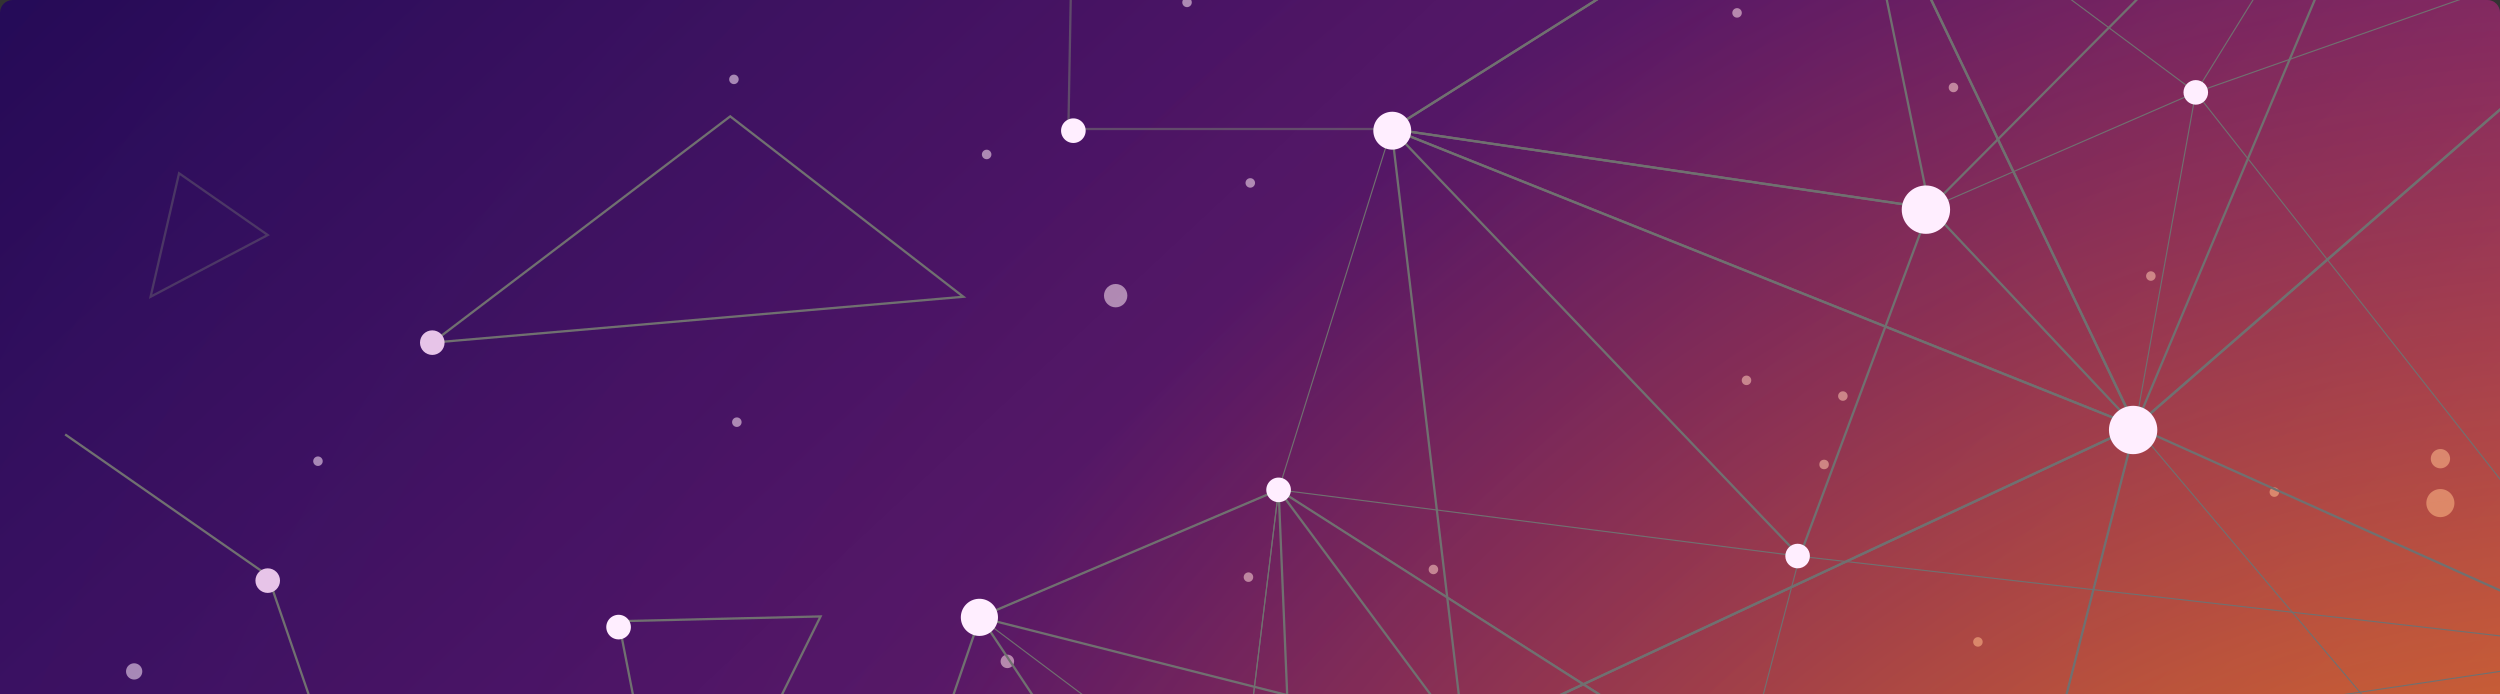 <svg xmlns="http://www.w3.org/2000/svg" xmlns:xlink="http://www.w3.org/1999/xlink" viewBox="0 0 989.505 274.753">
  <rect x="0" y="0" width="989.505" height="274.753" fill="#333333" stroke="none"/>
  <defs>
    <style>
      .cls-1 {
        fill: #fff;
      }

      .cls-1, .cls-10, .cls-11, .cls-12, .cls-13, .cls-14, .cls-9 {
        stroke: #707070;
      }

      .cls-10, .cls-11, .cls-12, .cls-13, .cls-14, .cls-2, .cls-9 {
        fill: none;
      }

      .cls-3 {
        clip-path: url(#clip-path);
      }

      .cls-4 {
        clip-path: url(#clip-path-2);
      }

      .cls-5 {
        fill: url(#linear-gradient);
      }

      .cls-6 {
        opacity: 0.55;
      }

      .cls-7 {
        fill: #fef;
      }

      .cls-8 {
        fill: url(#radial-gradient);
      }

      .cls-10, .cls-12, .cls-13, .cls-14, .cls-9 {
        stroke-miterlimit: 10;
      }

      .cls-9 {
        stroke-width: 0.452px;
      }

      .cls-10, .cls-11, .cls-12, .cls-13, .cls-14 {
        stroke-width: 0.904px;
      }

      .cls-11 {
        stroke-linecap: round;
        stroke-linejoin: round;
      }

      .cls-12 {
        opacity: 0.6;
      }

      .cls-13 {
        opacity: 0.4;
      }

      .cls-14 {
        opacity: 0.41;
      }

      .cls-15 {
        fill: #e7c4e8;
      }
    </style>
    <clipPath id="clip-path">
      <path id="Rectangle_2" data-name="Rectangle 2" class="cls-1" d="M5,0H984.505a5,5,0,0,1,5,5V274.753a0,0,0,0,1,0,0H0a0,0,0,0,1,0,0V5A5,5,0,0,1,5,0Z" transform="translate(299 -882)"/>
    </clipPath>
    <clipPath id="clip-path-2">
      <rect id="Rectangle_4" data-name="Rectangle 4" class="cls-2" width="1009.563" height="1009.563"/>
    </clipPath>
    <linearGradient id="linear-gradient" x1="0.958" y1="0.99" x2="-0.035" y2="-0.072" gradientUnits="objectBoundingBox">
      <stop offset="0" stop-color="#8f258f"/>
      <stop offset="1" stop-color="#004"/>
    </linearGradient>
    <radialGradient id="radial-gradient" cx="1488.54" cy="1330.301" r="1667.818" gradientUnits="userSpaceOnUse">
      <stop offset="0.08" stop-color="#ffab00"/>
      <stop offset="0.1" stop-color="orange" stop-opacity="0.929"/>
      <stop offset="0.36" stop-color="#ff7100" stop-opacity="0.302"/>
      <stop offset="0.47" stop-color="#ff5c00" stop-opacity="0.051"/>
      <stop offset="0.7" stop-color="#ff7db1" stop-opacity="0.02"/>
      <stop offset="1" stop-color="#ff8cff" stop-opacity="0"/>
    </radialGradient>
  </defs>
  <g id="Mask_Group_1" data-name="Mask Group 1" class="cls-3" transform="translate(-299 882)">
    <g id="Artboard_1" data-name="Artboard 1" transform="translate(278.85 -1005.455)">
      <g id="BACKGROUND_1" data-name="BACKGROUND 1" transform="translate(17 -241.95)">
        <g id="Group_3" data-name="Group 3" class="cls-4">
          <rect id="Rectangle_3" data-name="Rectangle 3" class="cls-5" width="1009.563" height="1009.563"/>
          <g id="Group_1" data-name="Group 1" class="cls-6" transform="translate(0.141 14.491)">
            <path id="Path_1" data-name="Path 1" class="cls-7" d="M258.34,265.548a1.878,1.878,0,1,1-1.858-1.878,1.878,1.878,0,0,1,1.858,1.878Z" transform="translate(313.9 310.758)"/>
            <path id="Path_2" data-name="Path 2" class="cls-7" d="M225.561,266.913a1.878,1.878,0,1,1-1.878-1.878,1.858,1.858,0,0,1,1.878,1.878Z" transform="translate(273.466 312.442)"/>
            <path id="Path_3" data-name="Path 3" class="cls-7" d="M184.083,282.293a2.666,2.666,0,1,1-.795-1.919A2.685,2.685,0,0,1,184.083,282.293Z" transform="translate(220.308 330.417)"/>
            <path id="Path_4" data-name="Path 4" class="cls-7" d="M184.472,293.186a2.948,2.948,0,1,1-2.948-2.948,2.948,2.948,0,0,1,2.948,2.948Z" transform="translate(220.141 343.532)"/>
            <path id="Path_5" data-name="Path 5" class="cls-7" d="M209.75,302.168a1.878,1.878,0,1,1-1.878-1.878,1.878,1.878,0,0,1,1.878,1.878Z" transform="translate(253.962 355.932)"/>
            <path id="Path_6" data-name="Path 6" class="cls-7" d="M270.011,321.333a1.878,1.878,0,1,1-1.878-1.878,1.878,1.878,0,0,1,1.878,1.878Z" transform="translate(328.297 379.572)"/>
            <path id="Path_7" data-name="Path 7" class="cls-7" d="M308.787,347.855a1.878,1.878,0,1,1-.873-1.787,1.878,1.878,0,0,1,.873,1.787Z" transform="translate(376.141 412.049)"/>
            <path id="Path_8" data-name="Path 8" class="cls-7" d="M324.187,386.06a1.878,1.878,0,1,1-1.858-1.878,1.878,1.878,0,0,1,1.858,1.878Z" transform="translate(395.126 459.415)"/>
            <path id="Path_9" data-name="Path 9" class="cls-7" d="M264.234,402.766a1.878,1.878,0,1,1-1.858-1.878,1.858,1.858,0,0,1,1.858,1.878Z" transform="translate(321.171 480.023)"/>
            <path id="Path_10" data-name="Path 10" class="cls-7" d="M183.624,403.9a1.878,1.878,0,1,1-1.878-1.878A1.878,1.878,0,0,1,183.624,403.9Z" transform="translate(221.735 481.417)"/>
            <path id="Path_11" data-name="Path 11" class="cls-7" d="M176.853,406.671a1.878,1.878,0,1,1-1.878-1.878A1.878,1.878,0,0,1,176.853,406.671Z" transform="translate(213.383 484.84)"/>
            <path id="Path_12" data-name="Path 12" class="cls-7" d="M188.244,395.877A1.878,1.878,0,1,1,186.366,394,1.878,1.878,0,0,1,188.244,395.877Z" transform="translate(227.434 471.526)"/>
            <path id="Path_13" data-name="Path 13" class="cls-7" d="M247.18,343.913a2.786,2.786,0,1,1-.816-1.991,2.807,2.807,0,0,1,.816,1.991Z" transform="translate(297.842 406.28)"/>
            <path id="Path_14" data-name="Path 14" class="cls-7" d="M287.4,358.117a1.878,1.878,0,1,1-1.878-1.878,1.878,1.878,0,0,1,1.878,1.878Z" transform="translate(349.752 424.947)"/>
            <path id="Path_15" data-name="Path 15" class="cls-7" d="M370.482,358.965a4.281,4.281,0,1,1-1.261-3.034A4.3,4.3,0,0,1,370.482,358.965Z" transform="translate(446.255 423.029)"/>
            <path id="Path_16" data-name="Path 16" class="cls-7" d="M444.049,348.914a1.878,1.878,0,1,1-1.878-1.878,1.878,1.878,0,0,1,1.878,1.878Z" transform="translate(542.981 413.595)"/>
            <path id="Path_17" data-name="Path 17" class="cls-7" d="M439.8,247.074a3.816,3.816,0,1,1-3.715-3.9,3.816,3.816,0,0,1,3.715,3.9Z" transform="translate(532.956 285.477)"/>
            <path id="Path_18" data-name="Path 18" class="cls-7" d="M442.485,255.816a5.553,5.553,0,1,1-5.553-5.553A5.553,5.553,0,0,1,442.485,255.816Z" transform="translate(531.985 294.221)"/>
            <path id="Path_19" data-name="Path 19" class="cls-7" d="M407.355,251.843a1.878,1.878,0,1,1-1.878-1.878,1.878,1.878,0,0,1,1.878,1.878Z" transform="translate(497.718 293.853)"/>
            <path id="Path_20" data-name="Path 20" class="cls-7" d="M385.464,213.747a1.878,1.878,0,1,1-.873-1.787,1.878,1.878,0,0,1,.873,1.787Z" transform="translate(470.726 246.62)"/>
            <path id="Path_21" data-name="Path 21" class="cls-7" d="M350.494,180.138a1.878,1.878,0,1,1-1.878-1.878,1.858,1.858,0,0,1,1.878,1.878Z" transform="translate(427.576 205.401)"/>
            <path id="Path_22" data-name="Path 22" class="cls-7" d="M312.146,166.921a1.878,1.878,0,1,1-1.858-1.878,1.877,1.877,0,0,1,1.858,1.878Z" transform="translate(380.273 189.098)"/>
            <path id="Path_23" data-name="Path 23" class="cls-7" d="M294.364,155.61a1.878,1.878,0,1,1-1.878-1.858A1.878,1.878,0,0,1,294.364,155.61Z" transform="translate(358.338 175.17)"/>
            <path id="Path_24" data-name="Path 24" class="cls-7" d="M179.168,192.007a1.878,1.878,0,1,1-1.878-1.878,1.878,1.878,0,0,1,1.878,1.878Z" transform="translate(216.238 220.042)"/>
            <path id="Path_25" data-name="Path 25" class="cls-7" d="M134.384,178.7a1.878,1.878,0,1,1-1.878-1.878A1.878,1.878,0,0,1,134.384,178.7Z" transform="translate(160.994 203.628)"/>
            <path id="Path_26" data-name="Path 26" class="cls-7" d="M198.785,116.738a1.878,1.878,0,1,1-1.878-1.858,1.858,1.858,0,0,1,1.878,1.858Z" transform="translate(240.436 127.219)"/>
            <path id="Path_27" data-name="Path 27" class="cls-7" d="M294.554,103.178a1.878,1.878,0,1,1-1.878-1.858,1.878,1.878,0,0,1,1.878,1.858Z" transform="translate(358.572 110.493)"/>
            <path id="Path_28" data-name="Path 28" class="cls-7" d="M341.2,97.839a1.878,1.878,0,1,1-1.868-1.683,1.878,1.878,0,0,1,1.868,1.683Z" transform="translate(416.129 104.121)"/>
            <path id="Path_29" data-name="Path 29" class="cls-7" d="M362.662,94.067a1.878,1.878,0,1,1-1.777-1.858A1.858,1.858,0,0,1,362.662,94.067Z" transform="translate(442.586 99.251)"/>
            <path id="Path_30" data-name="Path 30" class="cls-7" d="M451.009,58.041a1.878,1.878,0,1,1-1.878-1.858,1.878,1.878,0,0,1,1.878,1.858Z" transform="translate(551.567 54.814)"/>
            <circle id="Ellipse_1" data-name="Ellipse 1" class="cls-7" cx="1.878" cy="1.878" r="1.878" transform="translate(972.794 183.161)"/>
            <path id="Path_31" data-name="Path 31" class="cls-7" d="M353.661,131.106a1.878,1.878,0,1,1-1.868-1.683,1.878,1.878,0,0,1,1.868,1.683Z" transform="translate(431.496 145.158)"/>
            <path id="Path_32" data-name="Path 32" class="cls-7" d="M214.677,165.059a1.878,1.878,0,1,1-1.858-1.878,1.857,1.857,0,0,1,1.858,1.878Z" transform="translate(260.04 186.801)"/>
            <path id="Path_33" data-name="Path 33" class="cls-7" d="M225.886,197.051a1.878,1.878,0,1,1-1.878-1.878,1.878,1.878,0,0,1,1.878,1.878Z" transform="translate(273.867 226.265)"/>
            <circle id="Ellipse_2" data-name="Ellipse 2" class="cls-7" cx="4.624" cy="4.624" r="4.624" transform="translate(439.967 463.315)"/>
            <path id="Path_34" data-name="Path 34" class="cls-7" d="M134.9,239.449a1.878,1.878,0,1,1-1.878-1.878,1.858,1.858,0,0,1,1.878,1.878Z" transform="translate(161.63 278.564)"/>
            <path id="Path_35" data-name="Path 35" class="cls-7" d="M60.671,246.344a1.878,1.878,0,1,1-1.878-1.858,1.878,1.878,0,0,1,1.878,1.858Z" transform="translate(70.067 287.095)"/>
            <path id="Path_36" data-name="Path 36" class="cls-7" d="M30.169,284.395a3.211,3.211,0,1,1-.926-2.3,3.21,3.21,0,0,1,.926,2.3Z" transform="translate(29.153 332.313)"/>
            <path id="Path_37" data-name="Path 37" class="cls-7" d="M29.426,299.27a3.634,3.634,0,1,1-3.634-3.634A3.634,3.634,0,0,1,29.426,299.27Z" transform="translate(27.19 350.189)"/>
            <path id="Path_38" data-name="Path 38" class="cls-7" d="M3.819,321.505a1.878,1.878,0,1,1-1.878-1.878A1.878,1.878,0,0,1,3.819,321.505Z" transform="translate(-0.063 379.784)"/>
            <path id="Path_39" data-name="Path 39" class="cls-7" d="M12.98,357.838a1.878,1.878,0,1,1-1.868-1.683,1.878,1.878,0,0,1,1.868,1.683Z" transform="translate(11.25 424.842)"/>
            <path id="Path_40" data-name="Path 40" class="cls-7" d="M4.605,338.084a1.878,1.878,0,1,1-1.878-1.878,1.858,1.858,0,0,1,1.878,1.878Z" transform="translate(0.907 400.236)"/>
            <path id="Path_41" data-name="Path 41" class="cls-7" d="M86.755,406.265a1.878,1.878,0,1,1-1.868-1.683,1.878,1.878,0,0,1,1.868,1.683Z" transform="translate(102.255 484.58)"/>
            <path id="Path_42" data-name="Path 42" class="cls-7" d="M120.2,421.028a2.847,2.847,0,1,1-2.847-2.847A2.847,2.847,0,0,1,120.2,421.028Z" transform="translate(141.112 501.355)"/>
            <circle id="Ellipse_3" data-name="Ellipse 3" class="cls-7" cx="2.383" cy="2.383" r="2.383" transform="translate(291.582 934.963)"/>
            <path id="Path_43" data-name="Path 43" class="cls-7" d="M136.952,393.771A5.169,5.169,0,1,1,131.8,388.6a5.169,5.169,0,0,1,5.149,5.169Z" transform="translate(156.043 464.868)"/>
            <path id="Path_44" data-name="Path 44" class="cls-7" d="M126.546,371.343a1.878,1.878,0,1,1-1.878-1.878,1.878,1.878,0,0,1,1.878,1.878Z" transform="translate(151.326 441.261)"/>
            <path id="Path_45" data-name="Path 45" class="cls-7" d="M150.482,383.88a3.493,3.493,0,1,1-1.023-2.49,3.513,3.513,0,0,1,1.023,2.49Z" transform="translate(176.818 454.71)"/>
            <path id="Path_46" data-name="Path 46" class="cls-7" d="M201.044,417.058a1.878,1.878,0,1,1-1.878-1.878,1.878,1.878,0,0,1,1.878,1.878Z" transform="translate(243.224 497.653)"/>
            <path id="Path_47" data-name="Path 47" class="cls-7" d="M114.649,425.076a1.878,1.878,0,1,1-1.878-1.878,1.878,1.878,0,0,1,1.878,1.878Z" transform="translate(136.651 507.544)"/>
            <circle id="Ellipse_4" data-name="Ellipse 4" class="cls-7" cx="2.625" cy="2.625" r="2.625" transform="translate(138.149 954.043)"/>
            <path id="Path_48" data-name="Path 48" class="cls-7" d="M53.051,428.3a1.878,1.878,0,1,1-1.858-1.857,1.858,1.858,0,0,1,1.858,1.857Z" transform="translate(60.666 511.547)"/>
            <path id="Path_49" data-name="Path 49" class="cls-7" d="M36.584,434.164a3.715,3.715,0,1,1-3.715-3.715,3.715,3.715,0,0,1,3.715,3.715Z" transform="translate(35.821 516.487)"/>
            <path id="Path_50" data-name="Path 50" class="cls-7" d="M165.439,427.075a1.878,1.878,0,1,1-1.868-1.683,1.878,1.878,0,0,1,1.868,1.683Z" transform="translate(199.316 510.25)"/>
            <circle id="Ellipse_5" data-name="Ellipse 5" class="cls-7" cx="1.878" cy="1.878" r="1.878" transform="translate(430.942 925.271)"/>
            <path id="Path_51" data-name="Path 51" class="cls-7" d="M240.82,437.748a1.878,1.878,0,1,1-1.878-1.858,1.878,1.878,0,0,1,1.878,1.858Z" transform="translate(292.289 523.201)"/>
            <path id="Path_52" data-name="Path 52" class="cls-7" d="M282.757,413.261a1.878,1.878,0,1,1-1.857-1.878,1.878,1.878,0,0,1,1.857,1.878Z" transform="translate(344.02 492.969)"/>
            <path id="Path_53" data-name="Path 53" class="cls-7" d="M281.654,427.506a1.878,1.878,0,1,1-1.858-1.858A1.858,1.858,0,0,1,281.654,427.506Z" transform="translate(342.66 510.566)"/>
            <path id="Path_54" data-name="Path 54" class="cls-7" d="M267.543,410.667a1.878,1.878,0,1,1-1.878-1.878A1.878,1.878,0,0,1,267.543,410.667Z" transform="translate(325.252 489.769)"/>
            <path id="Path_55" data-name="Path 55" class="cls-7" d="M269.55,421.4a1.878,1.878,0,1,1-1.878-1.878,1.878,1.878,0,0,1,1.878,1.878Z" transform="translate(327.728 503.006)"/>
            <path id="Path_56" data-name="Path 56" class="cls-7" d="M304.507,422.871a1.878,1.878,0,1,1-1.878-1.878,1.878,1.878,0,0,1,1.878,1.878Z" transform="translate(370.85 504.823)"/>
            <path id="Path_57" data-name="Path 57" class="cls-7" d="M425.065,438.22a1.878,1.878,0,1,1-1.878-1.878,1.878,1.878,0,0,1,1.878,1.878Z" transform="translate(519.563 523.758)"/>
            <path id="Path_58" data-name="Path 58" class="cls-7" d="M443.226,437.251a1.878,1.878,0,1,1-1.858-1.858,1.858,1.858,0,0,1,1.858,1.858Z" transform="translate(541.966 522.587)"/>
            <path id="Path_59" data-name="Path 59" class="cls-7" d="M426.3,410.086a1.878,1.878,0,1,1-1.878-1.858,1.878,1.878,0,0,1,1.878,1.858Z" transform="translate(521.091 489.078)"/>
            <path id="Path_60" data-name="Path 60" class="cls-7" d="M354.818,278.582a1.878,1.878,0,1,1-.873-1.787,1.878,1.878,0,0,1,.873,1.787Z" transform="translate(432.923 326.597)"/>
            <path id="Path_61" data-name="Path 61" class="cls-7" d="M335.062,298.806a1.878,1.878,0,1,1-1.878-1.878,1.858,1.858,0,0,1,1.878,1.878Z" transform="translate(408.541 351.783)"/>
            <circle id="Ellipse_6" data-name="Ellipse 6" class="cls-7" cx="1.878" cy="1.878" r="1.878" transform="translate(723.109 532.874)"/>
            <path id="Path_62" data-name="Path 62" class="cls-7" d="M330.9,234.82a1.878,1.878,0,1,1-1.858-1.878A1.878,1.878,0,0,1,330.9,234.82Z" transform="translate(403.4 272.855)"/>
            <path id="Path_63" data-name="Path 63" class="cls-7" d="M313.819,232.036a1.878,1.878,0,1,1-1.878-1.878,1.858,1.858,0,0,1,1.878,1.878Z" transform="translate(382.336 269.42)"/>
            <circle id="Ellipse_7" data-name="Ellipse 7" class="cls-7" cx="6.259" cy="6.259" r="6.259" transform="translate(897.622 296.939)"/>
            <path id="Path_64" data-name="Path 64" class="cls-7" d="M405.308,121.778a2.16,2.16,0,1,1-2.14-2.16,2.16,2.16,0,0,1,2.14,2.16Z" transform="translate(494.495 133.063)"/>
            <circle id="Ellipse_8" data-name="Ellipse 8" class="cls-7" cx="1.979" cy="1.979" r="1.979" transform="translate(917.814 256.112)"/>
            <path id="Path_65" data-name="Path 65" class="cls-7" d="M437.833,115.666a2.241,2.241,0,1,1-2.241-2.241,2.241,2.241,0,0,1,2.241,2.241Z" transform="translate(534.416 125.424)"/>
            <path id="Path_66" data-name="Path 66" class="cls-7" d="M435.735,109.624a1.878,1.878,0,1,1-.873-1.787,1.878,1.878,0,0,1,.873,1.787Z" transform="translate(532.738 118.18)"/>
            <path id="Path_67" data-name="Path 67" class="cls-7" d="M428.654,106.1a1.878,1.878,0,1,1-1.858-1.878,1.878,1.878,0,0,1,1.858,1.878Z" transform="translate(523.99 114.072)"/>
            <path id="Path_68" data-name="Path 68" class="cls-7" d="M427.9,110.2a1.878,1.878,0,1,1-1.878-1.878A1.878,1.878,0,0,1,427.9,110.2Z" transform="translate(523.065 119.124)"/>
            <path id="Path_69" data-name="Path 69" class="cls-7" d="M441.662,160.349a1.878,1.878,0,1,1-1.878-1.878A1.878,1.878,0,0,1,441.662,160.349Z" transform="translate(540.037 180.991)"/>
            <path id="Path_70" data-name="Path 70" class="cls-7" d="M200.271,128.825a1.878,1.878,0,1,1-.873-1.787,1.878,1.878,0,0,1,.873,1.787Z" transform="translate(242.281 141.865)"/>
            <path id="Path_71" data-name="Path 71" class="cls-7" d="M139.525,98.813a5.411,5.411,0,1,1-5.411-5.411,5.411,5.411,0,0,1,5.411,5.411Z" transform="translate(158.619 100.724)"/>
            <circle id="Ellipse_9" data-name="Ellipse 9" class="cls-7" cx="2.847" cy="2.847" r="2.847" transform="translate(246.394 164.303)"/>
            <path id="Path_72" data-name="Path 72" class="cls-7" d="M87.412,90.533a1.878,1.878,0,1,1-1.878-1.878A1.878,1.878,0,0,1,87.412,90.533Z" transform="translate(103.052 94.87)"/>
            <path id="Path_73" data-name="Path 73" class="cls-7" d="M75.217,68.34a1.878,1.878,0,1,1-1.878-1.878,1.878,1.878,0,0,1,1.878,1.878Z" transform="translate(88.009 67.493)"/>
            <path id="Path_74" data-name="Path 74" class="cls-7" d="M94.647,55.016a1.878,1.878,0,1,1-1.868-1.683,1.878,1.878,0,0,1,1.868,1.683Z" transform="translate(111.99 51.298)"/>
            <path id="Path_75" data-name="Path 75" class="cls-7" d="M58.334,53.542a1.878,1.878,0,1,1-1.868-1.683,1.878,1.878,0,0,1,1.868,1.683Z" transform="translate(67.196 49.48)"/>
            <path id="Path_76" data-name="Path 76" class="cls-7" d="M54.723,34.7a1.878,1.878,0,1,1-1.858-1.878A1.878,1.878,0,0,1,54.723,34.7Z" transform="translate(62.729 25.999)"/>
            <path id="Path_77" data-name="Path 77" class="cls-7" d="M53.367,57.347a1.878,1.878,0,1,1-1.878-1.878,1.878,1.878,0,0,1,1.878,1.878Z" transform="translate(61.057 53.933)"/>
            <path id="Path_78" data-name="Path 78" class="cls-7" d="M81.952,135.869a1.878,1.878,0,1,1-1.878-1.878,1.878,1.878,0,0,1,1.878,1.878Z" transform="translate(96.317 150.793)"/>
            <circle id="Ellipse_10" data-name="Ellipse 10" class="cls-7" cx="1.878" cy="1.878" r="1.878" transform="translate(136.109 254.78)"/>
            <path id="Path_79" data-name="Path 79" class="cls-7" d="M27.187,100.305a1.878,1.878,0,1,1-1.878-1.878,1.878,1.878,0,0,1,1.878,1.878Z" transform="translate(28.763 106.924)"/>
            <path id="Path_80" data-name="Path 80" class="cls-7" d="M37.6,116.116a1.878,1.878,0,1,1-1.858-1.878,1.858,1.858,0,0,1,1.858,1.878Z" transform="translate(41.609 126.428)"/>
            <circle id="Ellipse_11" data-name="Ellipse 11" class="cls-7" cx="1.878" cy="1.878" r="1.878" transform="translate(114.767 323.854)"/>
            <path id="Path_81" data-name="Path 81" class="cls-7" d="M205.528,46.056a1.878,1.878,0,1,1-1.878-1.878,1.878,1.878,0,0,1,1.878,1.878Z" transform="translate(248.755 40.005)"/>
            <path id="Path_82" data-name="Path 82" class="cls-7" d="M207.5,20.79a1.878,1.878,0,1,1-1.858-1.878A1.878,1.878,0,0,1,207.5,20.79Z" transform="translate(251.186 8.838)"/>
            <path id="Path_83" data-name="Path 83" class="cls-7" d="M202.482,12.319a1.878,1.878,0,1,1-1.858-1.878,1.878,1.878,0,0,1,1.858,1.878Z" transform="translate(244.997 -1.611)"/>
            <circle id="Ellipse_12" data-name="Ellipse 12" class="cls-7" cx="1.878" cy="1.878" r="1.878" transform="matrix(0.999, -0.043, 0.043, 0.999, 403.413, 0.163)"/>
          </g>
          <circle id="Ellipse_13" data-name="Ellipse 13" class="cls-8" cx="1204.509" cy="1204.509" r="1204.509" transform="translate(-447.822 -286.756)"/>
          <g id="Group_2" data-name="Group 2" transform="translate(12.64 58.151)">
            <path id="Path_84" data-name="Path 84" class="cls-9" d="M420.21,367.125,220.983,378.008,236.631,250.4Z" transform="translate(259.953 250.728)"/>
            <path id="Path_85" data-name="Path 85" class="cls-10" d="M526.492,239.18,453.824,522.322,260.876,363.215Z" transform="translate(309.163 236.889)"/>
            <path id="Path_86" data-name="Path 86" class="cls-10" d="M564.124,108.48c-3.776,0-234.219,58.878-234.219,58.878L441.422,400.385l239.287-207.97Z" transform="translate(394.314 75.664)"/>
            <path id="Path_87" data-name="Path 87" class="cls-10" d="M247.994,250.122,430.867,134.85,542.383,367.877Z" transform="translate(293.273 108.192)"/>
            <path id="Path_88" data-name="Path 88" class="cls-11" d="M276.767,428.249,542.383,304.214,247.994,186.459Z" transform="translate(293.273 171.855)"/>
            <path id="Path_89" data-name="Path 89" class="cls-9" d="M139.361,463.085,321.667,307.532l25.825,115.453Z" transform="translate(159.268 321.204)"/>
            <path id="Path_90" data-name="Path 90" class="cls-10" d="M219.237,272.836,139.361,505.884l208.131-40.1Z" transform="translate(159.268 278.405)"/>
            <path id="Path_91" data-name="Path 91" class="cls-10" d="M467.166,547.339c-6.279,0-328.613,131.768-327.8,128.013s0-298.184,0-298.184Z" transform="translate(159.267 407.102)"/>
            <path id="Path_92" data-name="Path 92" class="cls-9" d="M550.225,393.28,419.931,239.18,347.263,522.322Z" transform="translate(415.725 236.889)"/>
            <path id="Path_93" data-name="Path 93" class="cls-11" d="M619.084,146.068,379.8,354.038,577.753,443Z" transform="translate(455.858 122.031)"/>
            <path id="Path_94" data-name="Path 94" class="cls-10" d="M347.263,473.19l259.337,213,11.287-407.177Z" transform="translate(415.725 286.022)"/>
            <path id="Path_95" data-name="Path 95" class="cls-11" d="M232.545,438.8,488.772,453.82,295.824,294.713Z" transform="translate(274.215 305.391)"/>
            <path id="Path_96" data-name="Path 96" class="cls-10" d="M604.117,514.98l-317.992,46.2L422.679,365.948Z" transform="translate(340.309 393.263)"/>
            <path id="Path_97" data-name="Path 97" class="cls-9" d="M272.672,186.459,227.989,329.272l206.274,26.309Z" transform="translate(268.595 171.855)"/>
            <path id="Path_98" data-name="Path 98" class="cls-11" d="M430.867,134.85l30.085,146.589L247.994,250.122Z" transform="translate(293.273 108.192)"/>
            <path id="Path_99" data-name="Path 99" class="cls-10" d="M409.585,355.581l51.366-137.805L247.994,186.459Z" transform="translate(293.273 171.855)"/>
            <path id="Path_100" data-name="Path 100" class="cls-11" d="M547.553,108.489,343.339,313.955l81.431,86.439Z" transform="translate(410.885 75.675)"/>
            <path id="Path_101" data-name="Path 101" class="cls-10" d="M238.165,493.461,410.457,366.923,227.989,250.4Z" transform="translate(268.595 250.728)"/>
            <path id="Path_102" data-name="Path 102" class="cls-9" d="M254.592,548.435l92.9-189.212-208.131,40.1Z" transform="translate(159.268 384.967)"/>
            <path id="Path_103" data-name="Path 103" class="cls-10" d="M404.837,302.569,488.772,444.13,232.545,429.107Z" transform="translate(274.215 315.082)"/>
            <path id="Path_104" data-name="Path 104" class="cls-10" d="M400.543,365.948l-96.474,369.6L581.982,514.98Z" transform="translate(362.444 393.263)"/>
            <path id="Path_105" data-name="Path 105" class="cls-9" d="M309.683,352.393l354.558-52.618-330.753-37.6Z" transform="translate(369.369 265.258)"/>
            <path id="Path_106" data-name="Path 106" class="cls-9" d="M672.412,350.427,505.793,279.011l-67.661,65.137Z" transform="translate(527.817 286.022)"/>
            <path id="Path_107" data-name="Path 107" class="cls-12" d="M80.257,130.464,242.413,49.033l86.58,197.955L327.014,355.98H454.906" transform="translate(86.361 2.334)"/>
            <path id="Path_108" data-name="Path 108" class="cls-13" d="M340.958,43.419l-66.793,215.5L496.935,78.512Z" transform="translate(325.556 -4.591)"/>
            <path id="Path_109" data-name="Path 109" class="cls-14" d="M195.806,77.4l115.03-51.367L233.625,210.2Z" transform="translate(228.897 -26.035)"/>
            <path id="Path_110" data-name="Path 110" class="cls-14" d="M85.871,190.586l112.546-87.711,86.8,87.711Z" transform="translate(93.286 68.75)"/>
            <path id="Path_111" data-name="Path 111" class="cls-10" d="M78.015,273.786l117.917-89.568,92.274,71.4Z" transform="translate(83.596 169.09)"/>
            <path id="Path_112" data-name="Path 112" class="cls-10" d="M133.4,389.36,111.029,274.714l79.937-1.878Z" transform="translate(124.32 278.405)"/>
            <path id="Path_113" data-name="Path 113" class="cls-14" d="M39.363,194.306,28.1,243.169l46.359-24.431Z" transform="translate(22.018 181.534)"/>
            <path id="Path_114" data-name="Path 114" class="cls-14" d="M5.659,478.693,60.781,328.369l78.928,102.006Z" transform="translate(-5.659 346.907)"/>
            <path id="Path_115" data-name="Path 115" class="cls-10" d="M295.289,545.671,198.371,421.636,184.58,562.571,93.134,296.35,12.954,240.582" transform="translate(3.34 238.618)"/>
            <path id="Path_116" data-name="Path 116" class="cls-11" d="M347.263,433.748,784.5,310.985,528.7,582.779Z" transform="translate(415.725 325.464)"/>
            <path id="Path_117" data-name="Path 117" class="cls-10" d="M539.937,496.638,401.3,619.038l60.735-186.365Z" transform="translate(482.387 475.571)"/>
            <path id="Path_118" data-name="Path 118" class="cls-9" d="M580.678,371.589,383.45,492.091l178.511,79.9Z" transform="translate(460.363 400.221)"/>
            <path id="Path_119" data-name="Path 119" class="cls-11" d="M274.165,173.725l124.418-11.287L385.56,112.485Z" transform="translate(325.556 80.604)"/>
            <path id="Path_120" data-name="Path 120" class="cls-11" d="M232.545,359.222l256.227,15.022L392.3,743.846Z" transform="translate(274.215 384.967)"/>
            <path id="Path_121" data-name="Path 121" class="cls-9" d="M174.96,300.837l102.794,77.171L293.4,250.4Z" transform="translate(203.182 250.728)"/>
            <path id="Path_122" data-name="Path 122" class="cls-11" d="M174.96,300.837l191.9,48.54L293.4,250.4Z" transform="translate(203.182 250.728)"/>
            <path id="Path_123" data-name="Path 123" class="cls-9" d="M310.18,302.659l285.787,12.317L494.486,469.1Z" transform="translate(369.982 315.193)"/>
            <path id="Path_124" data-name="Path 124" class="cls-9" d="M428.088,499.049l20.656-108.023L347.263,365.948Z" transform="translate(415.725 393.263)"/>
            <path id="Path_125" data-name="Path 125" class="cls-9" d="M580.678,371.589,404.105,384.067,383.45,492.091Z" transform="translate(460.363 400.221)"/>
            <path id="Path_126" data-name="Path 126" class="cls-9" d="M494.179,308.174,569.27,449.815,392.7,462.293Z" transform="translate(471.771 321.995)"/>
            <path id="Path_127" data-name="Path 127" class="cls-9" d="M329.87,167.367,465.333,268.141l98.836-159.652Z" transform="translate(394.27 75.675)"/>
            <path id="Path_128" data-name="Path 128" class="cls-9" d="M605.859,146.068l-215.34,75.717L564.527,443Z" transform="translate(469.083 122.031)"/>
            <path id="Path_129" data-name="Path 129" class="cls-9" d="M343.339,225.782l105.378-45.814L424.771,312.221Z" transform="translate(410.885 163.848)"/>
            <path id="Path_130" data-name="Path 130" class="cls-9" d="M283.852,359.222l-92.9,189.212,212.574,21.039Z" transform="translate(222.908 384.967)"/>
            <path id="Path_131" data-name="Path 131" class="cls-9" d="M139.361,592.988,254.592,443.936l212.574,21.039Z" transform="translate(159.268 489.465)"/>
            <path id="Path_132" data-name="Path 132" class="cls-9" d="M503.5,499.049,286.125,561.177,422.679,365.948Z" transform="translate(340.309 393.263)"/>
          </g>
          <circle id="Ellipse_14" data-name="Ellipse 14" class="cls-7" cx="6.199" cy="6.199" r="6.199" transform="translate(729.894 294.974)"/>
          <path id="Path_133" data-name="Path 133" class="cls-7" d="M259.758,190.895a7.491,7.491,0,1,1-7.491-7.491A7.491,7.491,0,0,1,259.758,190.895Z" transform="translate(301.943 226.237)"/>
          <path id="Path_134" data-name="Path 134" class="cls-7" d="M186.4,277.078a7.35,7.35,0,1,1-2.153-5.217,7.37,7.37,0,0,1,2.153,5.217Z" transform="translate(211.751 332.698)"/>
          <circle id="Ellipse_15" data-name="Ellipse 15" class="cls-7" cx="9.571" cy="9.571" r="9.571" transform="translate(510.738 792.668)"/>
          <circle id="Ellipse_16" data-name="Ellipse 16" class="cls-7" cx="9.571" cy="9.571" r="9.571" transform="translate(629.503 1003.021)"/>
          <circle id="Ellipse_17" data-name="Ellipse 17" class="cls-7" cx="4.866" cy="4.866" r="4.866" transform="translate(687.916 671.137)"/>
          <path id="Path_135" data-name="Path 135" class="cls-7" d="M445.686,310.861a4.846,4.846,0,1,1-1.419-3.447,4.866,4.866,0,0,1,1.419,3.447Z" transform="translate(537.769 377.459)"/>
          <circle id="Ellipse_18" data-name="Ellipse 18" class="cls-7" cx="4.866" cy="4.866" r="4.866" transform="translate(488.709 682.02)"/>
          <path id="Path_136" data-name="Path 136" class="cls-7" d="M235.542,253.1a4.866,4.866,0,1,1-4.866-4.866,4.866,4.866,0,0,1,4.866,4.866Z" transform="translate(278.547 306.202)"/>
          <path id="Path_137" data-name="Path 137" class="cls-15" d="M104.01,325.515a4.846,4.846,0,1,1-1.419-3.447,4.866,4.866,0,0,1,1.419,3.447Z" transform="translate(116.296 395.535)"/>
          <circle id="Ellipse_19" data-name="Ellipse 19" class="cls-15" cx="4.866" cy="4.866" r="4.866" transform="translate(7.774 880.157)"/>
          <circle id="Ellipse_20" data-name="Ellipse 20" class="cls-15" cx="4.866" cy="4.866" r="4.866" transform="translate(104.247 590.352)"/>
          <path id="Path_138" data-name="Path 138" class="cls-15" d="M97.7,387.575a4.886,4.886,0,1,1-4.866-4.866,4.886,4.886,0,0,1,4.866,4.866Z" transform="translate(108.457 472.088)"/>
          <path id="Path_139" data-name="Path 139" class="cls-7" d="M199.174,189.445a4.866,4.866,0,1,1-4.866-4.866A4.866,4.866,0,0,1,199.174,189.445Z" transform="translate(233.686 227.686)"/>
          <path id="Path_140" data-name="Path 140" class="cls-7" d="M118.583,277.413a4.866,4.866,0,1,1-4.866-4.866A4.866,4.866,0,0,1,118.583,277.413Z" transform="translate(134.272 336.199)"/>
          <circle id="Ellipse_21" data-name="Ellipse 21" class="cls-15" cx="4.866" cy="4.866" r="4.866" transform="translate(169.384 496.16)"/>
          <path id="Path_141" data-name="Path 141" class="cls-15" d="M199.174,140.3a4.866,4.866,0,1,1-4.866-4.866A4.866,4.866,0,0,1,199.174,140.3Z" transform="translate(233.686 167.068)"/>
          <path id="Path_142" data-name="Path 142" class="cls-15" d="M381.439,61.628a4.866,4.866,0,1,1-4.866-4.866,4.866,4.866,0,0,1,4.866,4.866Z" transform="translate(458.517 70.019)"/>
          <circle id="Ellipse_22" data-name="Ellipse 22" class="cls-15" cx="4.866" cy="4.866" r="4.866" transform="translate(547.506 53.285)"/>
          <circle id="Ellipse_23" data-name="Ellipse 23" class="cls-15" cx="4.866" cy="4.866" r="4.866" transform="translate(336.548 104.651)"/>
          <circle id="Ellipse_24" data-name="Ellipse 24" class="cls-7" cx="4.866" cy="4.866" r="4.866" transform="translate(709.783 580.62)"/>
          <circle id="Ellipse_25" data-name="Ellipse 25" class="cls-7" cx="4.866" cy="4.866" r="4.866" transform="translate(867.376 397.101)"/>
          <circle id="Ellipse_26" data-name="Ellipse 26" class="cls-7" cx="4.866" cy="4.866" r="4.866" transform="translate(872.242 837.554)"/>
          <path id="Path_143" data-name="Path 143" class="cls-7" d="M198.505,446.624a4.866,4.866,0,1,1-4.866-4.866A4.866,4.866,0,0,1,198.505,446.624Z" transform="translate(232.861 544.928)"/>
          <circle id="Ellipse_27" data-name="Ellipse 27" class="cls-7" cx="4.866" cy="4.866" r="4.866" transform="translate(852.152 945.597)"/>
          <circle id="Ellipse_28" data-name="Ellipse 28" class="cls-7" cx="9.571" cy="9.571" r="9.571" transform="translate(837.877 526.023)"/>
          <circle id="Ellipse_29" data-name="Ellipse 29" class="cls-7" cx="9.571" cy="9.571" r="9.571" transform="translate(573.109 648.685)"/>
          <circle id="Ellipse_30" data-name="Ellipse 30" class="cls-7" cx="9.571" cy="9.571" r="9.571" transform="translate(766.056 807.792)"/>
          <circle id="Ellipse_31" data-name="Ellipse 31" class="cls-7" cx="9.571" cy="9.571" r="9.571" transform="translate(947.495 959.771)"/>
          <circle id="Ellipse_32" data-name="Ellipse 32" class="cls-7" cx="9.571" cy="9.571" r="9.571" transform="translate(755.86 438.817)"/>
          <path id="Path_144" data-name="Path 144" class="cls-7" d="M151.225,381.407a7.37,7.37,0,1,1-7.37-7.35A7.37,7.37,0,0,1,151.225,381.407Z" transform="translate(168.362 461.417)"/>
          <path id="Path_145" data-name="Path 145" class="cls-7" d="M444.227,111.825a6.057,6.057,0,1,1-6.057-6.057,6.057,6.057,0,0,1,6.057,6.057Z" transform="translate(533.03 130.47)"/>
        </g>
      </g>
    </g>
  </g>
</svg>
